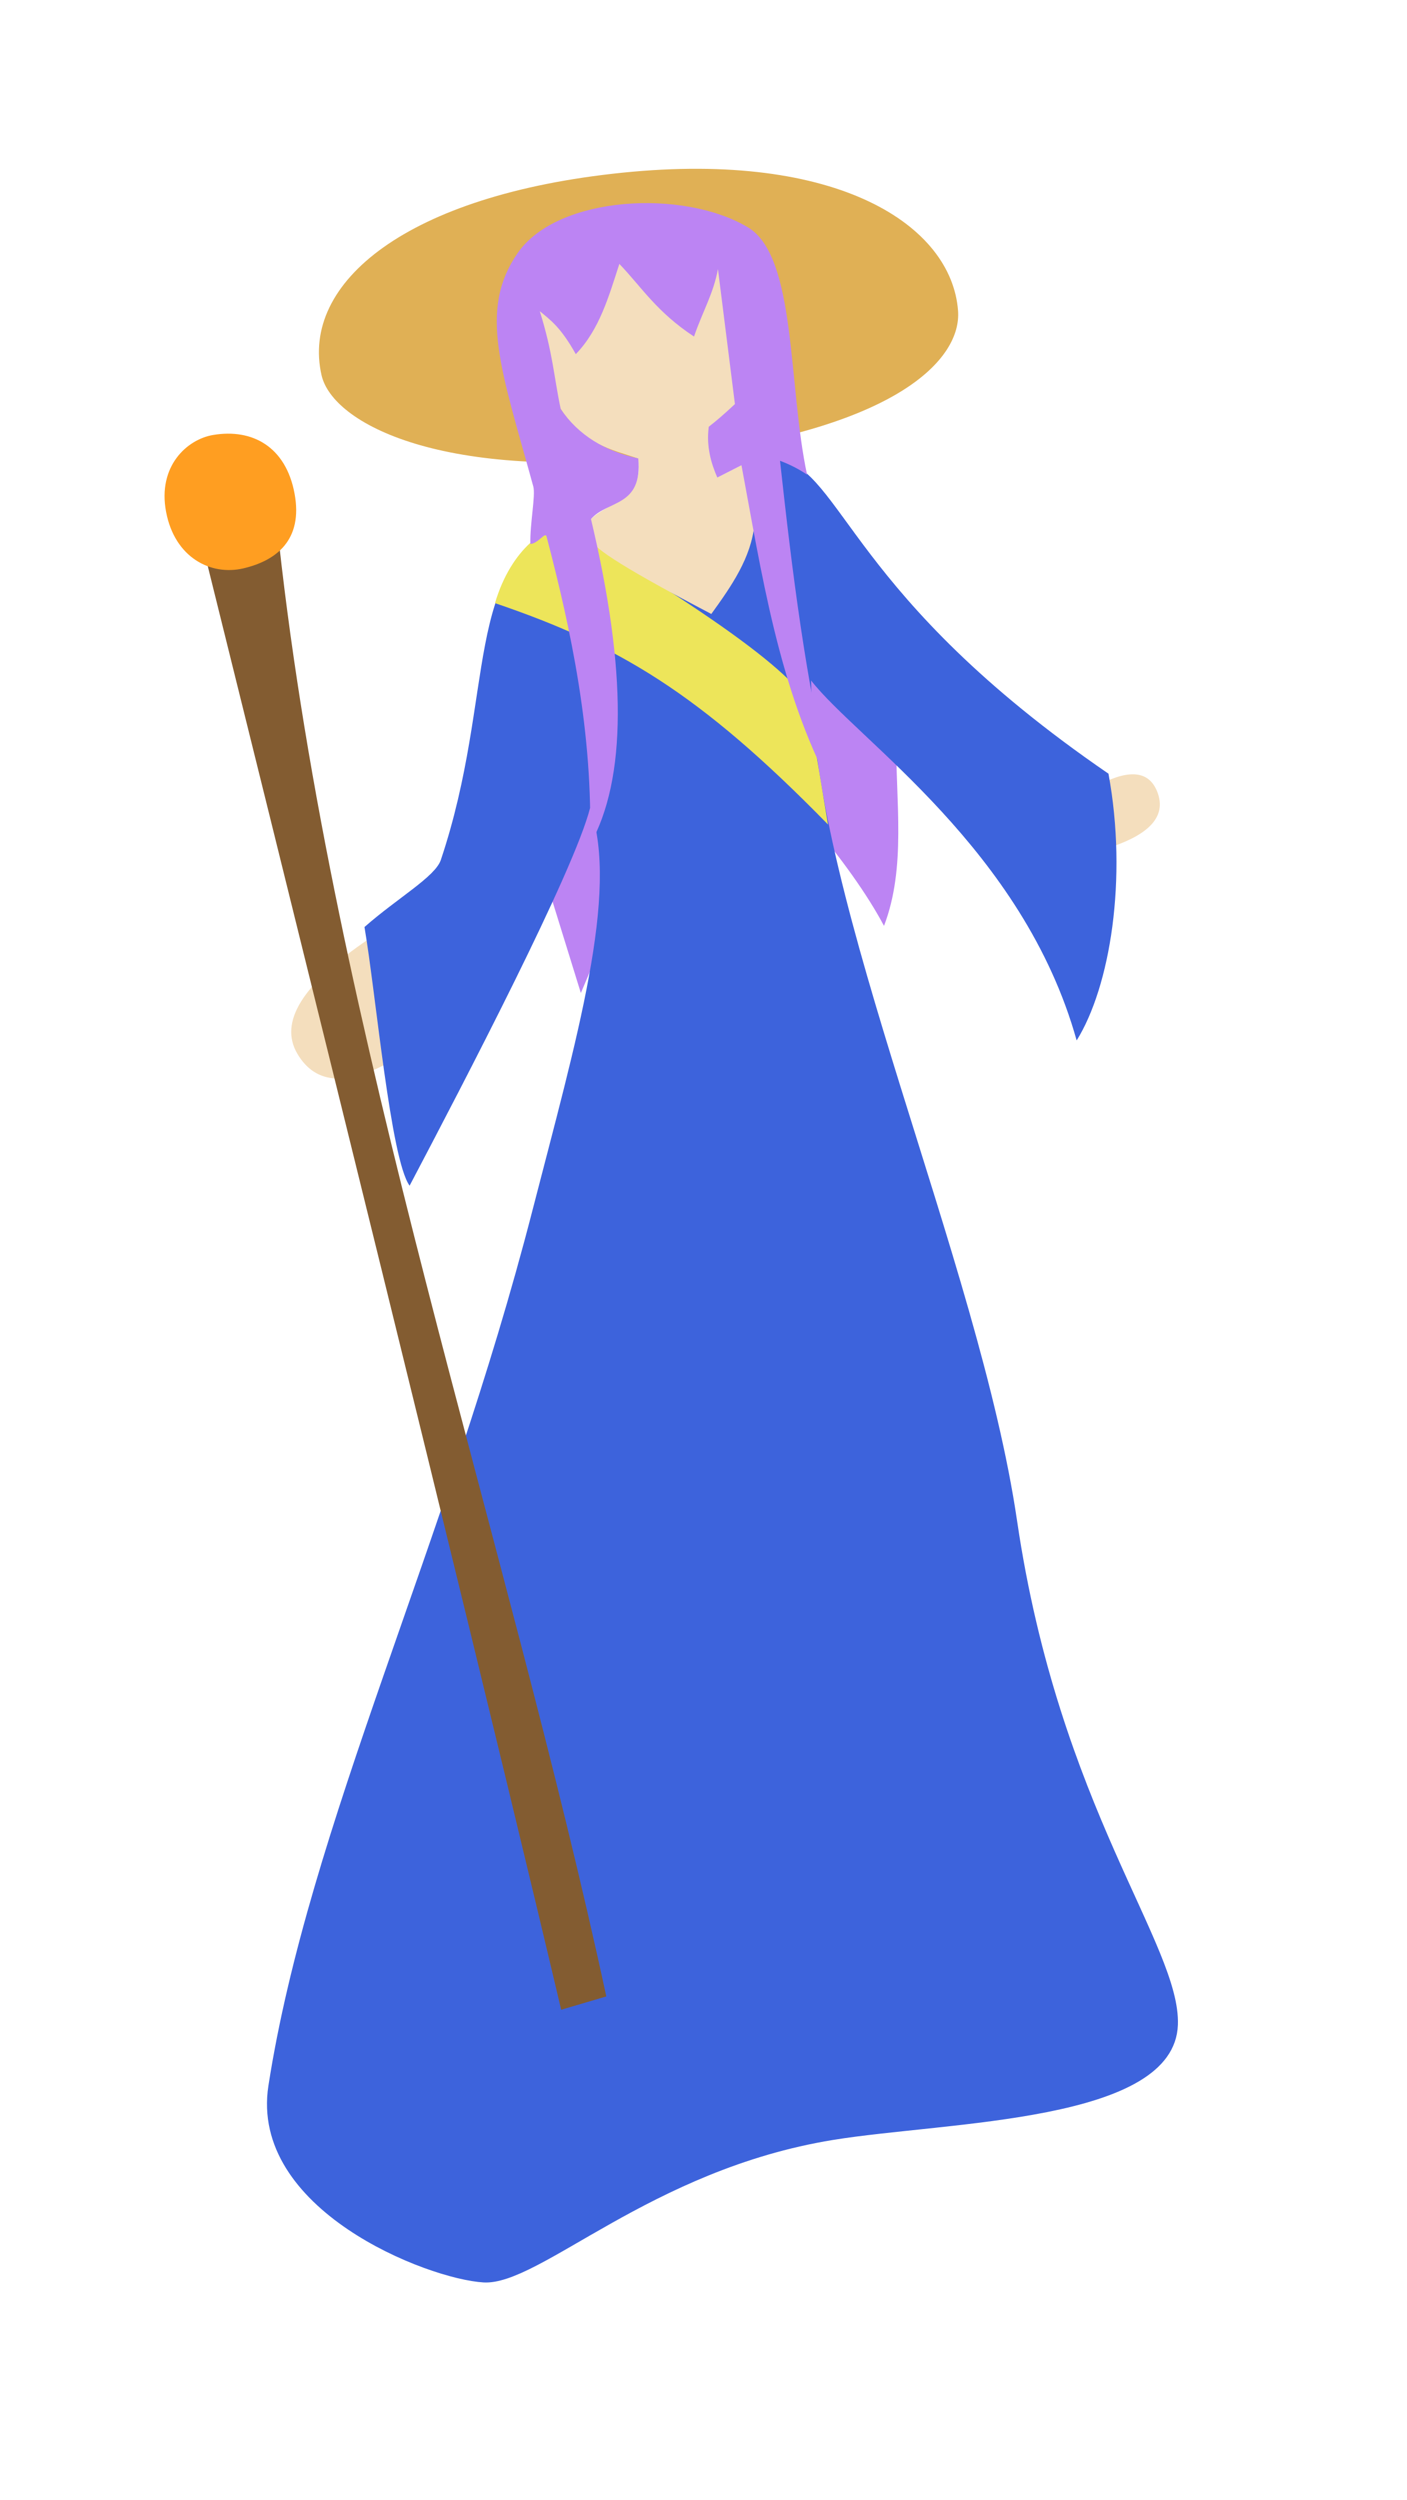 <?xml version="1.0" standalone="no"?>
<!DOCTYPE svg PUBLIC "-//W3C//DTD SVG 20010904//EN" "http://www.w3.org/TR/2001/REC-SVG-20010904/DTD/svg10.dtd">
<!-- Created using Krita: https://krita.org -->
<svg xmlns="http://www.w3.org/2000/svg" 
    xmlns:xlink="http://www.w3.org/1999/xlink"
    xmlns:krita="http://krita.org/namespaces/svg/krita"
    xmlns:sodipodi="http://sodipodi.sourceforge.net/DTD/sodipodi-0.dtd"
    width="1216.28pt"
    height="2160.5pt"
    viewBox="0 0 1216.28 2160.5">
<defs/>
<path id="shape0" transform="translate(275.681, 145.872)" fill="#e0b055" fill-rule="evenodd" d="M2.276 178.411C11.823 220.282 107.414 270.918 303.952 248.219C500.49 225.52 555.64 164.119 552.509 122.69C546.929 48.868 448.927 -15.642 262.551 3.362C76.174 22.366 -15.992 98.302 2.276 178.411Z"/><path id="shape1" transform="translate(476.109, 671.154)" fill="#bc84f3" fill-rule="evenodd" d="M37.008 0L0 103.024L26.006 187.043L63.515 98.523C63.515 98.523 54.679 65.682 37.008 0Z"/><path id="shape2" transform="translate(688.158, 560.629)" fill="#bc84f3" fill-rule="evenodd" d="M76.017 239.555C95.379 188.981 86.088 131.894 86.52 77.018L0 0L8.002 144.033C38.9 180.519 61.572 212.359 76.017 239.555Z"/><path id="shape3" transform="translate(951.218, 669.172)" fill="#f4debd" fill-rule="evenodd" d="M11.002 62.246C43.373 51.006 56.293 35.836 49.761 16.735C43.23 -2.365 26.643 -5.116 0 8.483C0 8.483 3.668 26.404 11.002 62.246Z"/><path id="shape4" transform="translate(251.741, 811.686)" fill="#f4debd" fill-rule="evenodd" d="M66.832 0C9.709 38.658 -10.796 71.665 5.318 99.023C21.432 126.38 50.105 127.547 91.338 102.524C91.338 102.524 83.169 68.349 66.832 0Z"/><path id="shape5" transform="translate(230.797, 396.091)" fill="#3d63dc" fill-rule="evenodd" d="M1.256 1406.32C-15.415 1513.55 138.546 1573.62 187.199 1576.48C235.851 1579.34 331.109 1479.09 489.368 1453.33C588.471 1437.2 784.447 1438.44 787.436 1353.81C789.875 1284.77 684.913 1166.48 648.404 918.211C615.343 693.382 472.044 384.489 470.363 192.044C510.652 243.748 653.742 337.842 699.916 503.115C728.787 456.756 744.162 363.503 727.423 272.563C503.687 119.201 498.253 12.168 442.357 0C410.363 39.807 330.658 49.232 257.815 57.013C168.122 92.244 198.586 202.903 150.29 347.08C145.407 361.657 112.892 379.912 84.275 405.093C94.193 463.021 106.8 605.825 123.284 628.644C170.854 538.274 265.485 356.813 279.32 302.069C304.927 375.083 267.574 502.179 229.308 650.649C154.932 939.227 36.041 1182.59 1.256 1406.32Z"/><path id="shape6" transform="translate(427.898, 455.765)" fill="#ede55a" fill-rule="evenodd" d="M61.715 0.339C45.765 -2.954 14.114 17.657 0 65.492C106.553 101.76 176.36 142.737 287.858 256.808L272.652 165.217C281.122 143.759 210.809 88.8 61.715 0.339Z"/><path id="shape7" transform="translate(179.293, 468.919)" fill="#835c31" fill-rule="evenodd" d="M0 19.096L61.886 0C108.68 425.709 259.381 859.757 344.828 1256.48L305.819 1267.98C254.525 1050.53 152.586 634.235 0 19.096Z"/><path id="shape8" transform="translate(142.248, 374.787)" fill="#ff9e21" fill-rule="evenodd" d="M41.996 1.127C19.362 4.938 -6.146 28.103 1.328 67.61C8.802 107.117 39.904 123.028 68.165 116.412C96.426 109.795 119.903 92.066 112.369 51.696C104.835 11.327 75.947 -4.59 41.996 1.127Z"/><path id="shape9" transform="translate(465.652, 199.558)" fill="#f4debd" fill-rule="evenodd" d="M149.239 331.063C166.774 306.823 183.743 282.405 186.498 253.546L178.746 200.784L154.976 212.78C150.676 200.709 144.82 190.608 147.239 170.027L170.494 150.522L155.49 13.741C122.874 -23.32 -5.821 21.189 0.205 69.003C3.611 97.447 6.552 123.592 17.721 151.681C37.804 184.721 62.151 188.444 85.841 196.689C91.379 232.742 59.358 233.917 43.965 250.295L46.465 267.299C45.014 273.222 79.272 294.477 149.239 331.063Z"/><path id="shape10" transform="translate(429.434, 175.528)" fill="#bc84f3" fill-rule="evenodd" d="M80.507 554.728C112.363 498.003 112.672 404.119 81.433 273.075C95.711 256.534 126.134 262.898 122.318 220.688C93.622 214.423 70.799 200.817 55.302 178.054C49.264 149.84 48.74 130.466 37.187 93.412C46.454 101.087 55.392 107.368 68.306 130.543C88.822 109.328 96.84 80.614 105.969 52.567C124.846 72.133 138.054 94.019 170.507 115.337C177.629 94.413 187.456 77.91 191.194 56.987L205.87 173.687C197.106 181.938 189.646 188.362 183.238 193.313C181.038 210.862 185.413 225.204 190.664 237.164L211.528 226.555C228.571 317.401 243.422 419.522 289.481 505.379C266.927 413.511 255.337 318.269 244.846 222.689C254.048 226.161 261.689 230.219 268.226 234.692C251.702 157.786 259.246 46.294 217.214 21.017C161.707 -12.363 52.718 -6.667 18.169 43.023C-16.381 92.712 4.164 144.79 31.573 244.9C33.683 252.605 28.508 277.654 29.053 294.63C35.914 294.06 41.825 283.932 43.022 288.087C64.099 368.611 83.452 458.524 80.507 554.728Z"/>
</svg>
